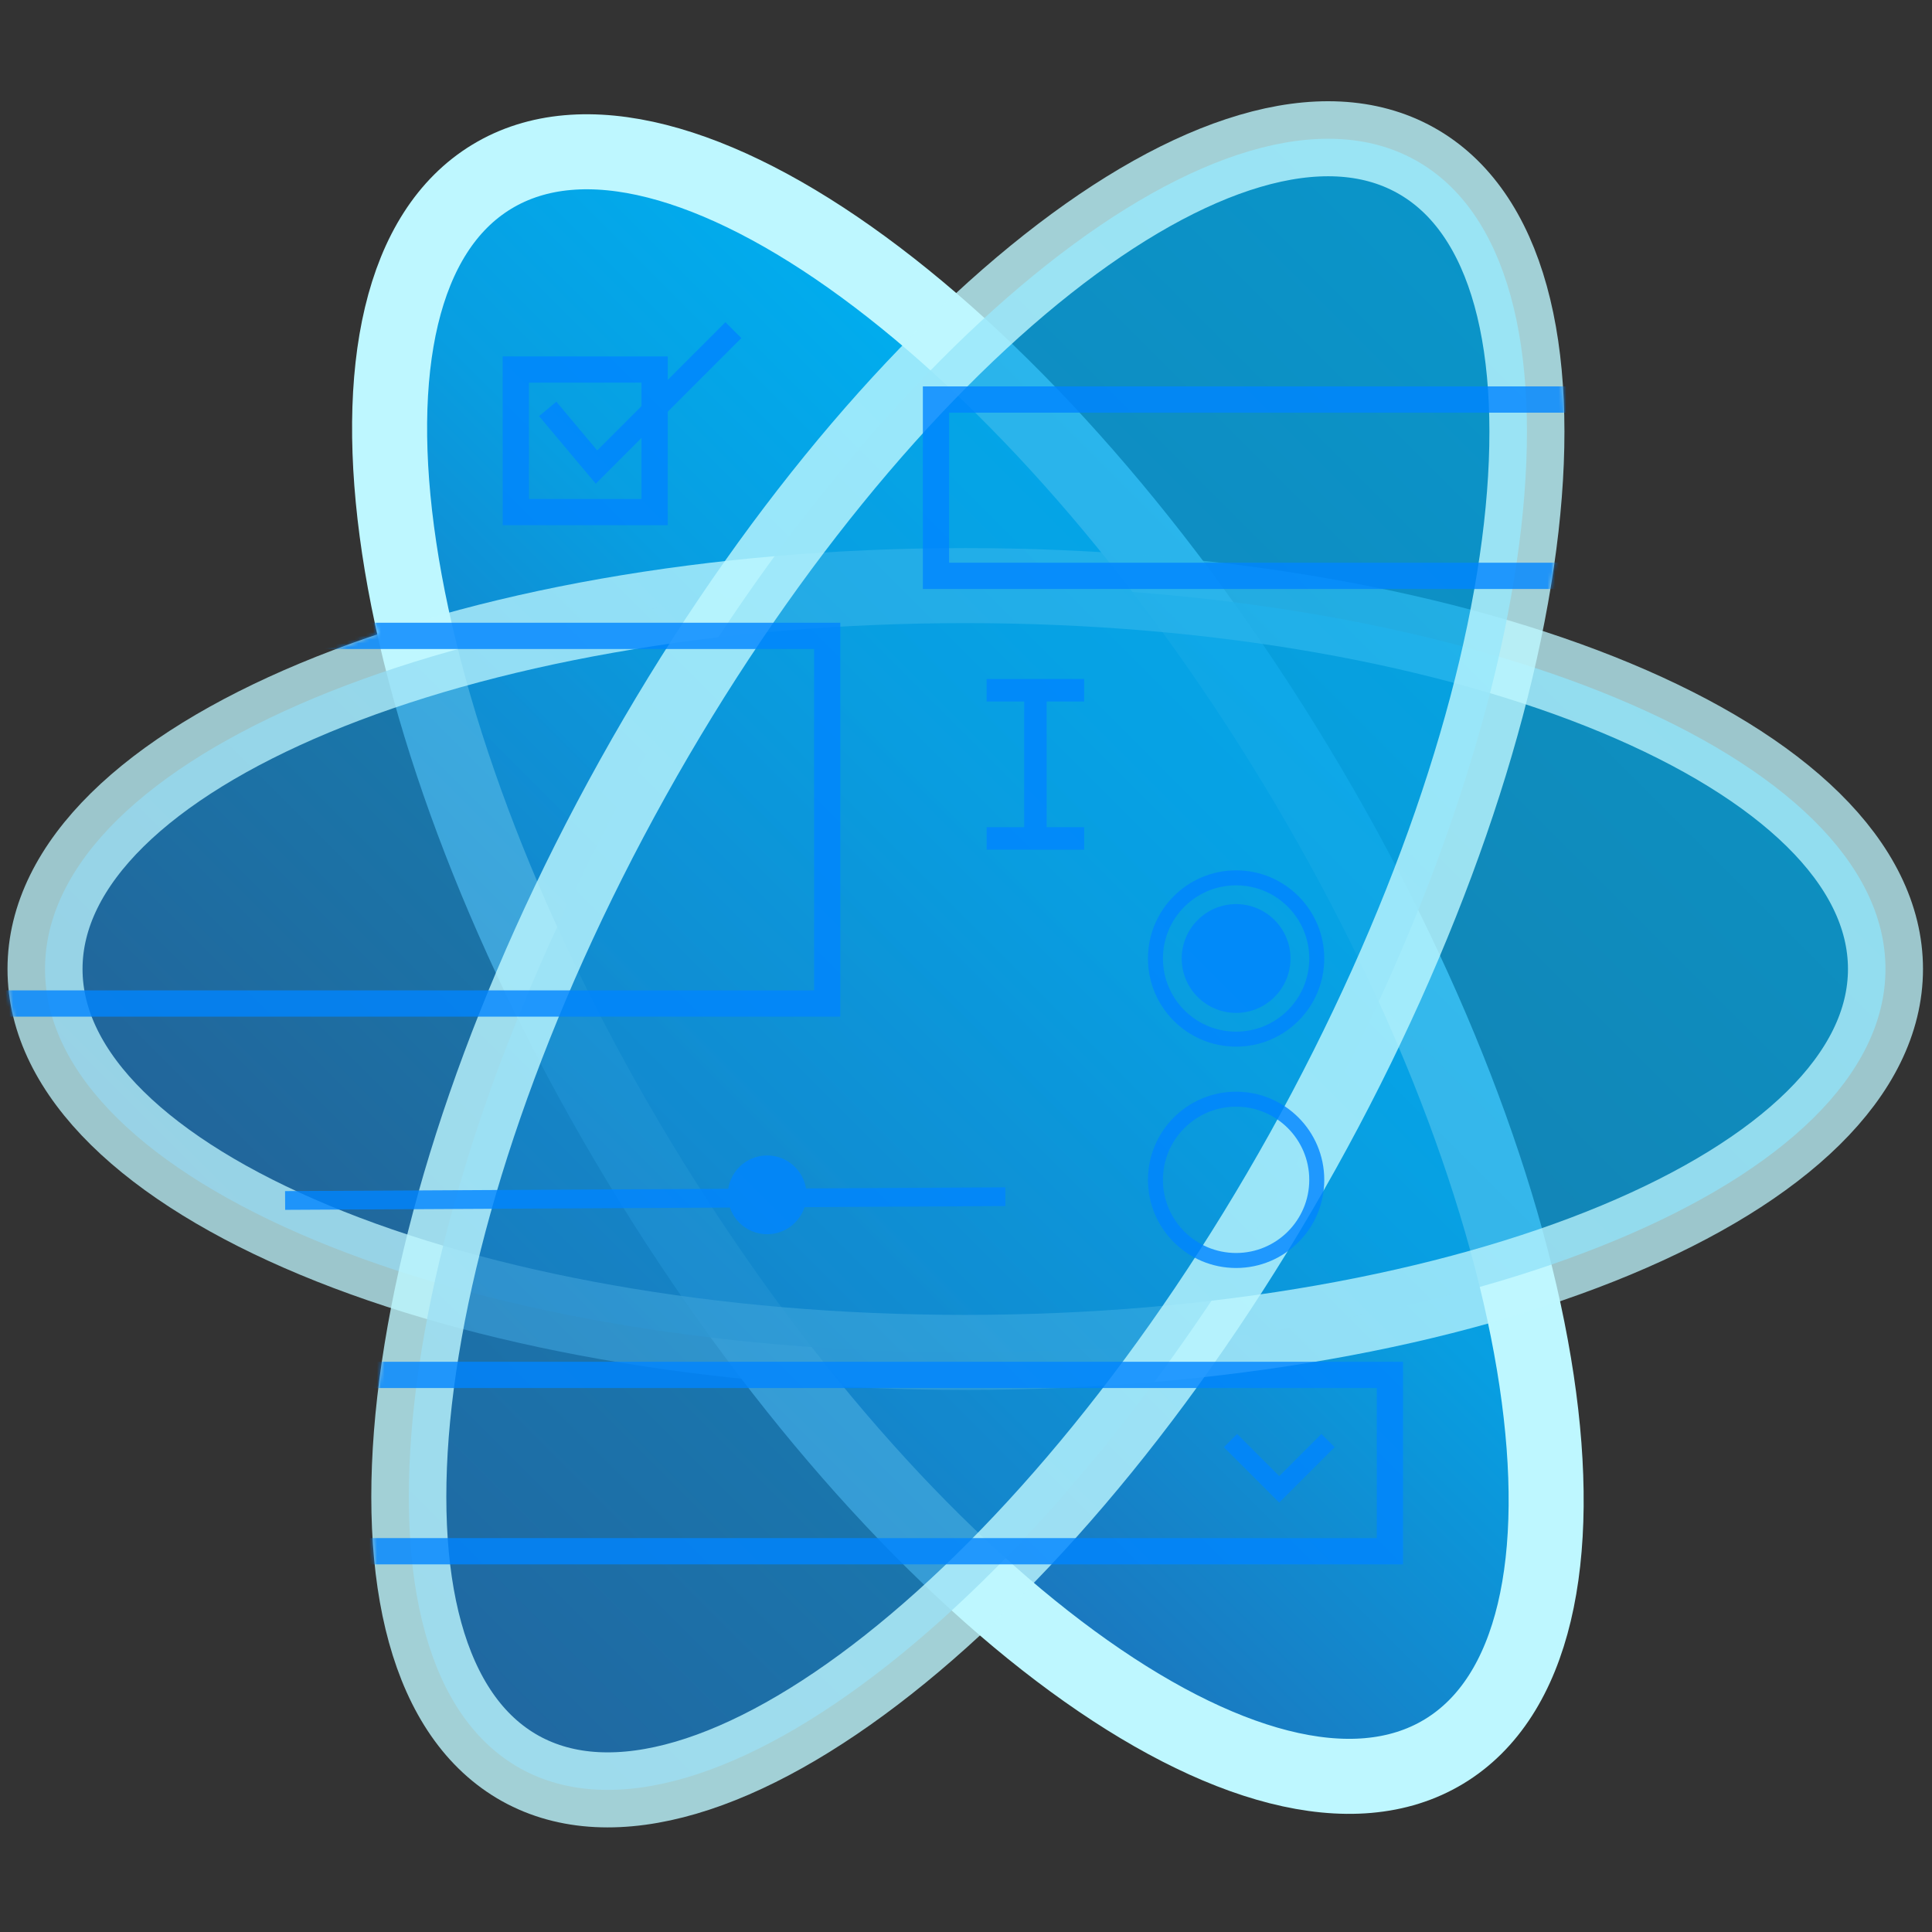 <svg width="515" height="515" viewBox="0 0 515 515" fill="none" xmlns="http://www.w3.org/2000/svg">
<rect x="0" y="0" width="515" height="515" fill="#333333" stroke="none"/>
<path d="M170.5 309.9C100.4 194 82.8 76.4 131.1 47.1C179.4 17.8 275.4 88.2 345.5 204.1C415.6 320 433.2 437.7 384.9 466.9C336.6 496.1 240.6 425.8 170.5 309.9Z" fill="url(#paint0_linear)" stroke="#BEF7FF" stroke-width="20" stroke-miterlimit="10"/>
<path opacity="0.75" d="M257.3 360.5C392.775 360.5 502.6 314.743 502.6 258.3C502.6 201.856 392.775 156.1 257.3 156.1C121.825 156.1 12 201.856 12 258.3C12 314.743 121.825 360.5 257.3 360.5Z" fill="url(#paint1_linear)" stroke="#BEF7FF" stroke-width="20" stroke-miterlimit="10"/>
<path opacity="0.8" d="M347.3 306.8C281.4 425.1 188 498.8 138.7 471.4C89.4 443.9 102.8 325.7 168.7 207.4C234.6 89.1 328 15.3 377.3 42.7C426.6 70.1 413.2 188.4 347.3 306.8Z" fill="url(#paint2_linear)" stroke="#BEF7FF" stroke-width="20" stroke-miterlimit="10"/>
<mask id="mask0" mask-type="alpha" maskUnits="userSpaceOnUse" x="2" y="26" width="511" height="462">
<g opacity="0.8">
<path fill-rule="evenodd" clip-rule="evenodd" d="M399.543 175.027C461.923 193.557 502.6 223.949 502.6 258.3C502.6 291.817 463.873 321.566 404.046 340.203C419.023 401.032 413.576 449.564 384.9 466.9C355.641 484.589 308.879 465.765 260.973 422.41C214.643 467.483 168.575 488.004 138.7 471.4C108.85 454.749 101.986 404.848 115.844 341.806C53.019 323.299 12 292.795 12 258.3C12 224.43 51.546 194.408 112.45 175.812C96.861 114.074 102.112 64.684 131.1 47.1C160.38 29.338 207.189 48.215 255.13 91.655C301.426 46.623 347.448 26.109 377.3 42.7C407.581 59.529 414.207 110.652 399.543 175.027Z" fill="url(#paint3_linear)"/>
<path d="M399.543 175.027L389.793 172.806L387.711 181.944L396.696 184.613L399.543 175.027ZM404.046 340.203L401.071 330.656L392.085 333.455L394.336 342.594L404.046 340.203ZM384.9 466.9L379.726 458.342L379.726 458.342L384.9 466.9ZM260.973 422.41L267.683 414.995L260.725 408.699L254 415.242L260.973 422.41ZM138.7 471.4L133.829 480.133L133.835 480.137L133.842 480.141L138.7 471.4ZM115.844 341.806L125.611 343.953L127.612 334.847L118.67 332.213L115.844 341.806ZM112.45 175.812L115.37 185.376L124.476 182.596L122.146 173.364L112.45 175.812ZM131.1 47.1L136.287 55.65L136.287 55.65L131.1 47.1ZM255.13 91.655L248.416 99.066L255.373 105.37L262.103 98.823L255.13 91.655ZM377.3 42.7L372.442 51.441L372.442 51.441L377.3 42.7ZM396.696 184.613C427.157 193.662 451.627 205.42 468.261 218.574C484.974 231.79 492.6 245.392 492.6 258.3H512.6C512.6 236.857 499.888 218.087 480.667 202.887C461.368 187.625 434.309 174.922 402.391 165.441L396.696 184.613ZM492.6 258.3C492.6 270.897 485.346 284.144 469.448 297.074C453.608 309.957 430.259 321.563 401.071 330.656L407.02 349.751C437.66 340.206 463.588 327.62 482.068 312.59C500.491 297.606 512.6 279.221 512.6 258.3H492.6ZM394.336 342.594C401.642 372.269 403.778 398.252 400.94 418.472C398.092 438.764 390.504 451.827 379.726 458.342L390.074 475.458C407.972 464.637 417.446 444.766 420.746 421.251C424.056 397.663 421.426 368.966 413.756 337.812L394.336 342.594ZM379.726 458.342C368.731 464.989 353.239 465.527 333.407 458.17C313.664 450.847 291.072 436.163 267.683 414.995L254.263 429.824C278.779 452.012 303.522 468.417 326.451 476.922C349.291 485.394 371.81 486.499 390.074 475.458L379.726 458.342ZM254 415.242C231.379 437.249 209.322 452.75 189.849 460.791C170.286 468.869 154.782 468.897 143.558 462.659L133.842 480.141C152.493 490.506 174.96 488.577 197.482 479.277C220.094 469.94 244.237 452.644 267.946 429.578L254 415.242ZM143.571 462.667C132.349 456.407 124.2 443.22 120.747 422.366C117.31 401.605 118.845 374.73 125.611 343.953L106.077 339.659C98.985 371.923 97.023 401.52 101.016 425.633C104.993 449.653 115.201 469.742 133.829 480.133L143.571 462.667ZM118.67 332.213C87.986 323.174 63.32 311.391 46.547 298.19C29.692 284.925 22 271.262 22 258.3H2C2 279.833 14.818 298.67 34.178 313.907C53.621 329.208 80.877 341.93 113.018 351.398L118.67 332.213ZM22 258.3C22 245.572 29.411 232.174 45.65 219.123C61.824 206.125 85.645 194.452 115.37 185.376L109.53 166.248C78.35 175.768 51.947 188.405 33.122 203.534C14.362 218.61 2 237.158 2 258.3H22ZM122.146 173.364C114.538 143.233 112.208 116.806 114.97 96.228C117.743 75.568 125.38 62.266 136.287 55.65L125.913 38.55C107.833 49.519 98.35 69.703 95.148 93.568C91.934 117.516 94.773 146.653 102.754 178.26L122.146 173.364ZM136.287 55.65C147.287 48.976 162.788 48.432 182.636 55.801C202.396 63.138 225.008 77.855 248.416 99.066L261.845 84.245C237.312 62.015 212.548 45.573 189.598 37.052C166.736 28.564 144.192 27.462 125.913 38.55L136.287 55.65ZM262.103 98.823C284.707 76.836 306.744 61.347 326.199 53.312C345.743 45.239 361.23 45.209 372.442 51.441L382.158 33.959C363.518 23.599 341.067 25.531 318.564 34.826C295.971 44.158 271.849 61.442 248.158 84.487L262.103 98.823ZM372.442 51.441C383.813 57.76 392.035 71.223 395.398 92.588C398.742 113.843 396.956 141.359 389.793 172.806L409.294 177.248C416.794 144.32 419.027 114.087 415.154 89.479C411.299 64.983 401.068 44.469 382.158 33.959L372.442 51.441Z" fill="#BEF7FF"/>
</g>
</mask>
<g mask="url(#mask0)">
<g style="mix-blend-mode:color-dodge">
<path d="M76 320L268 319" stroke="#0085FF" stroke-width="5"/>
<rect x="249.5" y="106.5" width="293" height="47" stroke="#0085FF" stroke-width="7"/>
<rect x="77.5" y="366.5" width="293" height="47" stroke="#0085FF" stroke-width="7"/>
<path d="M328 384L341 397L354 384" stroke="#0085FF" stroke-width="5"/>
<path d="M-72.5 169.5H220.5V267.5H-72.5V169.5Z" stroke="#0085FF" stroke-width="7"/>
<rect x="137.5" y="98.5" width="37" height="38" stroke="#0085FF" stroke-width="7"/>
<path d="M146 109L159 124.5L195.5 88" stroke="#0085FF" stroke-width="6"/>
<path d="M263 184H276M289 184H276M276 184V223.5H263H289" stroke="#0085FF" stroke-width="6"/>
<circle cx="329.5" cy="255.5" r="14.5" fill="#0085FF"/>
<circle cx="329.5" cy="255.5" r="21.5" stroke="#0085FF" stroke-width="4"/>
<circle cx="329.5" cy="314.5" r="21.5" stroke="#0085FF" stroke-width="4"/>
<circle cx="204.5" cy="318.5" r="10.5" fill="#0085FF"/>
</g>
</g>
<defs>
<linearGradient id="paint0_linear" x1="176.439" y1="338.578" x2="339.525" y2="175.492" gradientUnits="userSpaceOnUse">
<stop stop-color="#1C75BC"/>
<stop offset="0.587" stop-color="#089EE1"/>
<stop offset="1" stop-color="#00AEEF"/>
</linearGradient>
<linearGradient id="paint1_linear" x1="124.377" y1="391.205" x2="390.168" y2="125.414" gradientUnits="userSpaceOnUse">
<stop stop-color="#1C75BC"/>
<stop offset="0.587" stop-color="#089EE1"/>
<stop offset="1" stop-color="#00AEEF"/>
</linearGradient>
<linearGradient id="paint2_linear" x1="89.989" y1="425.028" x2="425.975" y2="89.042" gradientUnits="userSpaceOnUse">
<stop stop-color="#1C75BC"/>
<stop offset="0.587" stop-color="#089EE1"/>
<stop offset="1" stop-color="#00AEEF"/>
</linearGradient>
<linearGradient id="paint3_linear" x1="89.989" y1="425.028" x2="425.975" y2="89.042" gradientUnits="userSpaceOnUse">
<stop stop-color="#1C75BC"/>
<stop offset="0.587" stop-color="#089EE1"/>
<stop offset="1" stop-color="#00AEEF"/>
</linearGradient>
</defs>
</svg>
